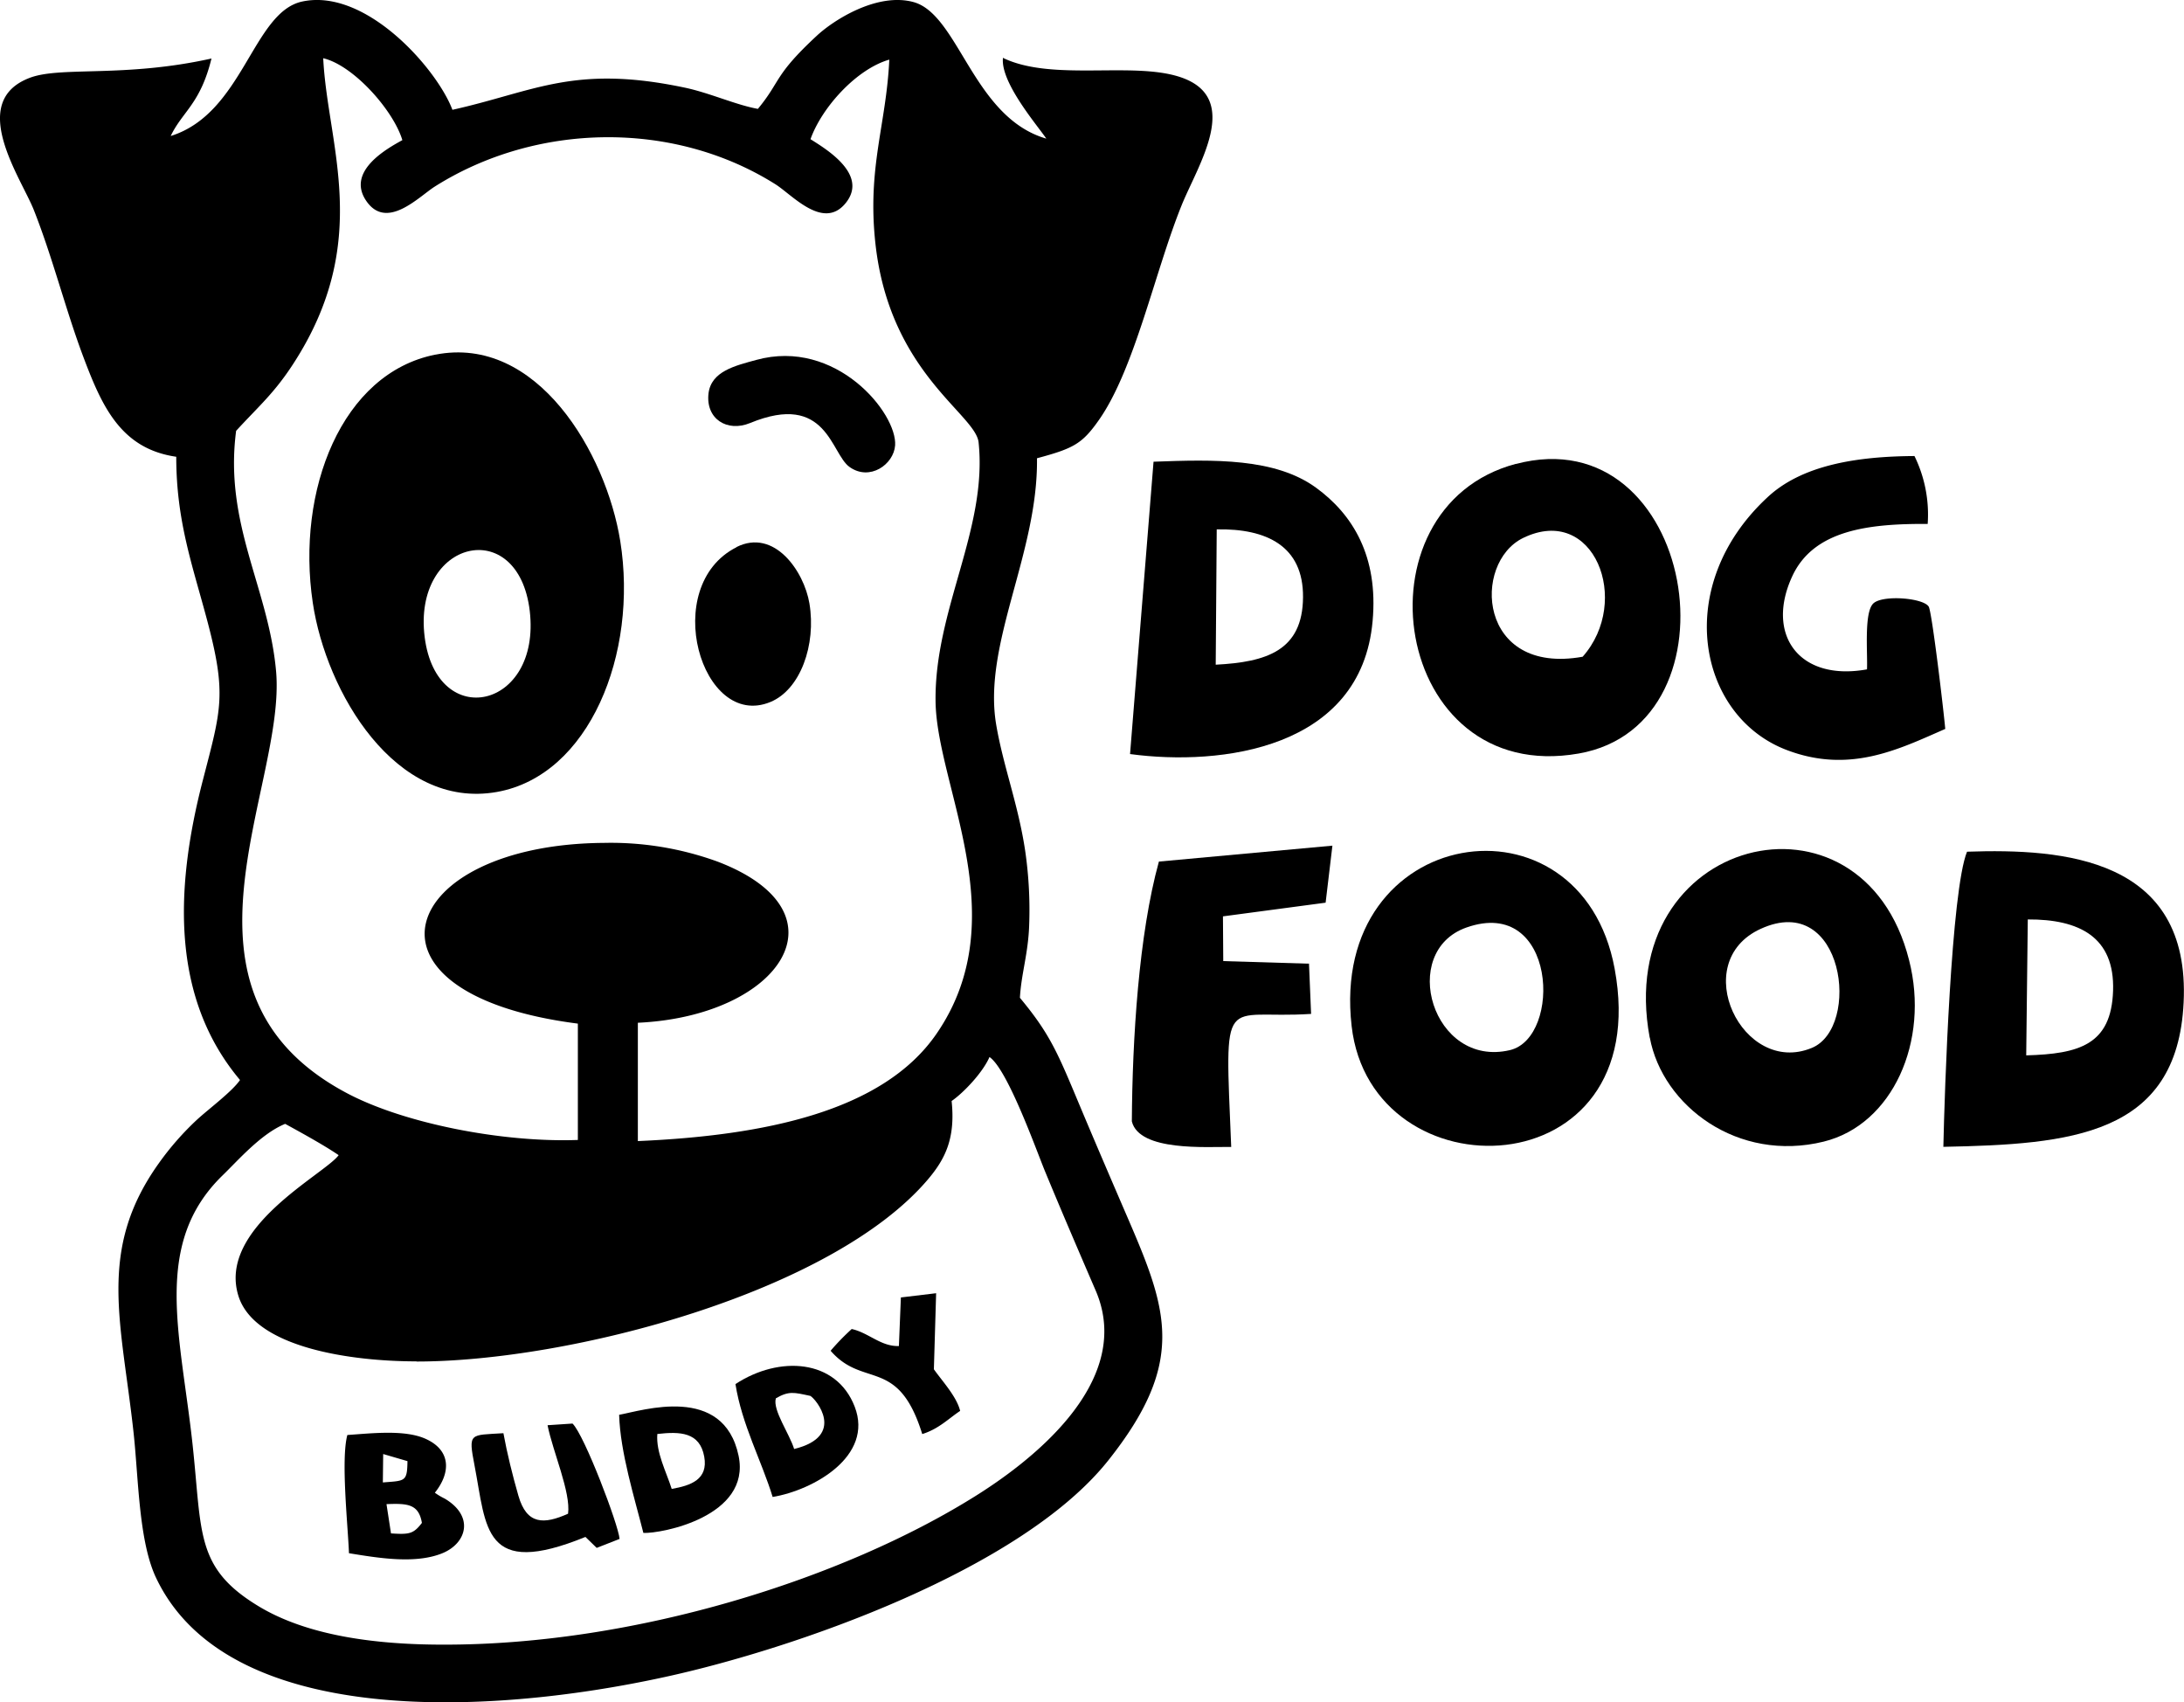 <svg xmlns="http://www.w3.org/2000/svg" viewBox="0 0 582.04 453.61"><path d="M111,362.8c40.87,0,110.76-18.37,136.34-48.58,4.65-5.5,7.3-11,6.27-20.84,3.18-2.19,8.3-7.58,10.09-11.72,4.89,3.31,12.69,25.42,14.88,30.65C283,323,287.51,333.47,292,343.89c10.78,25-19,46.62-32.18,54.84-35.17,22-90.69,39.65-141.84,39.51-17.9,0-36.12-2.38-49.1-10.25-16.84-10.2-15-19.38-17.55-43-3.2-29.54-10.82-53.51,8-71.8C63.64,309,69.65,302.06,76,299.47c3.92,2.15,10.37,5.68,14.25,8.34-3.63,5.05-32.43,19.35-26.7,37.54,4.35,13.8,30.06,17.41,47.45,17.41ZM86.16,15.52c8.07,1.92,18.69,13.89,21.07,21.82-4.14,2.28-14.82,8.22-9.75,16,5.44,8.32,14.13-.93,18.4-3.63,27-17.06,63.54-17.78,90.8-.59,4.45,2.81,12.69,12.27,18.63,5.07,6.35-7.7-5.34-14.57-9.31-17.1,3-8.45,12.26-18.7,21-21.2-.81,17.41-5.92,28.7-3.7,49,3.77,34.42,26.71,45.43,27.5,53,2.41,23.12-11.79,44.57-11.47,69,.29,22.77,21.52,57.67.25,88.58-14.28,20.75-46,27.13-79.59,28.59V272.53c38.12-1.77,56.63-29.43,21.27-42.93a83.21,83.21,0,0,0-30.26-5c-54.77.35-69.45,40.16-7,48.16v31c-20.17.73-46.34-4.42-61.51-12.45C41.59,264.36,76.4,209.8,73.57,178.8c-2-22.17-13.91-39.16-10.64-64,6-6.54,10.13-10,15.21-17.83,21.27-32.73,9.1-58.3,8-81.45Zm181.14-.17c-.81,6.58,9.34,18.27,11.54,21.59C259.29,31.28,255.52,3.81,243.41.54c-9.6-2.59-21.16,4.72-25.75,9-11.5,10.67-9.5,12-15.68,19.47-5.7-1-12.82-4.24-19.36-5.63-29.64-6.28-40.13,1-62.05,5.88-4-10.72-23-32.57-40.08-28.84-13.16,2.88-15.7,29.81-35,35.82,3.17-6.61,7.89-8.51,10.87-20.65-23.29,5.19-40.25,2-48.49,5.17C-8.76,27.14,5.6,47.38,9,55.92c5,12.62,8.41,26.34,13.1,38.89,5,13.32,10,24.75,24.87,26.9,0,17,4.24,28.65,8.12,43.15,5.39,20.14,3.89,24-1,42.92-7.92,30.46-7.94,58.81,9.87,80-2,3-8.48,7.83-11.43,10.55a76.28,76.28,0,0,0-10.26,11.72c-16.5,23.17-9.84,42.25-6.63,72.11,1.28,12,1.36,28.58,5.94,38.25,18.8,39.73,87.33,37,135.58,26.46,34.65-7.53,95-28.55,118.18-57.7,20.67-26,15.94-39.74,5.44-64.08-4.4-10.2-8.85-20.53-13.17-30.83-5.74-13.72-7.79-18.76-15.8-28.38.33-6.22,2.17-11.69,2.45-19a108.94,108.94,0,0,0-1.06-20.25c-1.85-12.31-5.82-22.41-7.71-33.52-3.65-21.53,11.19-45.56,10.87-71,9.78-2.63,12.06-3.83,16.59-10.32,9.46-13.58,14.82-39.37,21.92-57,4.3-10.72,16.39-28.73-.37-34.26-12.73-4.2-34,1.21-47.11-5.06Z" fill-rule="evenodd"/><path d="M196.31,145.8c-20.59,10.37-9.38,48.84,9,41.26,8-3.29,12.25-15.24,10.4-26.28-1.42-8.49-9.31-20.09-19.45-15Z" fill-rule="evenodd"/><path d="M201.54,95.91c-5.57,1.53-12,3-12.72,8.92-.79,6.78,4.94,10.42,11.09,7.89,20.49-8.44,21.49,8.18,26.49,11.71,5.37,3.85,11.77-.65,12.15-5.74C239.14,110.13,222.82,90.05,201.54,95.91Z" fill-rule="evenodd"/><path d="M113.18,169.8c-3.29-26,24.95-32.73,28-7C144.23,189,116.4,195,113.18,169.8ZM116,94.5c-24.89,4.94-37.13,36.05-32.64,66.14,3.55,23.8,22,55.2,49.07,50.39,24.63-4.38,37.68-36.82,32.87-66.85-3.75-23.38-22.14-55.05-49.3-49.67Z" fill-rule="evenodd"/><path d="M240.09,345.67l-.53,13c-4.79.18-8.08-3.56-12.58-4.53a64,64,0,0,0-5.62,5.79c8.77,10.12,18,1.51,24.42,22.2,4.43-1.38,7.06-4.17,10.1-6.17-.92-3.85-4.91-8.1-7-11.1l.6-20.26-9.35,1.12Z" fill-rule="evenodd"/><path d="M211.64,386.11c-1.21-4-5.8-10.42-4.87-13.51,3.48-2,4.79-1.59,9.19-.64C217.4,372.73,225.65,382.67,211.64,386.11ZM196,368.8c1.69,10.79,7,20.56,9.91,30.09,10.82-1.79,27-10.85,21.86-24.08-4.92-12.72-20.12-13.64-31.77-6Z" fill-rule="evenodd"/><path d="M187.68,388.15c1.1,6.09-3.59,7.71-8.67,8.59-1.44-4.55-4.23-9.76-3.83-14.63C181.21,381.42,186.5,381.58,187.68,388.15ZM165,377c.29,10,4.14,22.27,6.46,31.47,4.71.24,28.74-4.35,25.38-20.54C192.81,368.71,171.12,375.9,165,377Z" fill-rule="evenodd"/><path d="M145.93,379.8c1.37,6.9,6.23,17.88,5.46,23.55-6.41,2.87-11,3-13.23-4.77-1.58-5.5-3-11.23-4-16.68-9,.57-9.4-.25-7.69,8.64,3.21,16.59,2.26,30.12,29.55,19l3,2.92,6.1-2.39c-.33-3.86-9.39-27.69-12.54-30.74l-6.62.44Z" fill-rule="evenodd"/><path d="M103,400.8c5.58-.22,8.58-.06,9.44,5-2.29,3-3.43,3.1-8.24,2.8Zm-.88-13.35,6.47,1.89c-.07,5.57-.64,5.2-6.56,5.68ZM93,413.88c7.66,1.24,17.79,3,25.07-.07,6.4-2.74,8.31-9.87.4-14.51a16.9,16.9,0,0,1-2.58-1.54c4.28-5.34,4.35-11.32-2.51-14.38-5.57-2.48-14.31-1.44-20.81-1-1.75,6.48.14,24,.43,31.46Z" fill-rule="evenodd"/><path d="M540.41,245c13.65-.08,23.2,4.63,22.73,19s-9,16.83-23.15,17.22Zm-22.47,60.59c33.73-.67,62.3-2.89,64-38.43,1.89-38.56-32-41.1-57.72-40.21-4.22,10.3-6,64-6.31,78.64Z" fill-rule="evenodd"/><path d="M469.24,247.5c22.22-10.16,26.84,26.3,13.6,31.74C464.41,286.85,449.67,256.42,469.24,247.5Zm-29.56,29c3.39,18.21,23.5,33.34,46.35,27.7,18.34-4.52,28.26-26.73,22.75-48.33-12.46-49.52-79.1-33.08-69.13,20.63Z" fill-rule="evenodd"/><path d="M390.81,247.15c24.07-8.48,25.57,29.41,11.56,32.68C381.78,284.64,372.61,253.56,390.81,247.15Zm-30.6,26.25c5.18,45.7,81.06,43.84,70.09-15.3C421.27,209.42,354.08,219.6,360.21,273.4Z" fill-rule="evenodd"/><path d="M353.28,240.53l1.81-15.19-46.24,4.24c-5.38,19.46-7.08,47.36-7.21,69.24,2,8.06,20,6.73,26.48,6.8-1.75-42.66-2.56-33.88,21.29-35.45l-.56-13.38L326,256.1l-.08-11.92,27.37-3.65Z" fill-rule="evenodd"/><path d="M518.41,194.22c-.33-4-3.51-31.11-4.41-32.58-1.43-2.3-12.05-3.17-14.67-.92s-1.58,13.08-1.77,17.64c-18.19,3.3-27.13-9.37-19.88-24.89,5.75-12.32,20.51-13.95,36.05-13.86a35.45,35.45,0,0,0-3.52-18.09c-15.78.08-30.16,2.55-39.18,11-25.39,23.54-18.65,58.17,5,67.28,16.88,6.49,30-.16,42.35-5.55Z" fill-rule="evenodd"/><path d="M421.78,175c-27.94,5-29.51-25-15.87-31.65C424.78,134.17,434.92,160.15,421.78,175ZM404,123.6c-43.9,11.62-33.08,85.93,16.72,77.19,44.44-7.78,31-89.79-16.72-77.16Z" fill-rule="evenodd"/><path d="M324.26,141.06c13.26-.26,23.1,4.43,23,18.06-.09,14.29-9.76,17.3-23.27,18Zm-23.1,59.87c24.29,3.27,61.61-1.35,64.64-35.41,1.58-17.34-5.34-28.48-15.07-35.56-10.87-7.93-27.14-7.54-43.31-6.93Z" fill-rule="evenodd"/></svg>